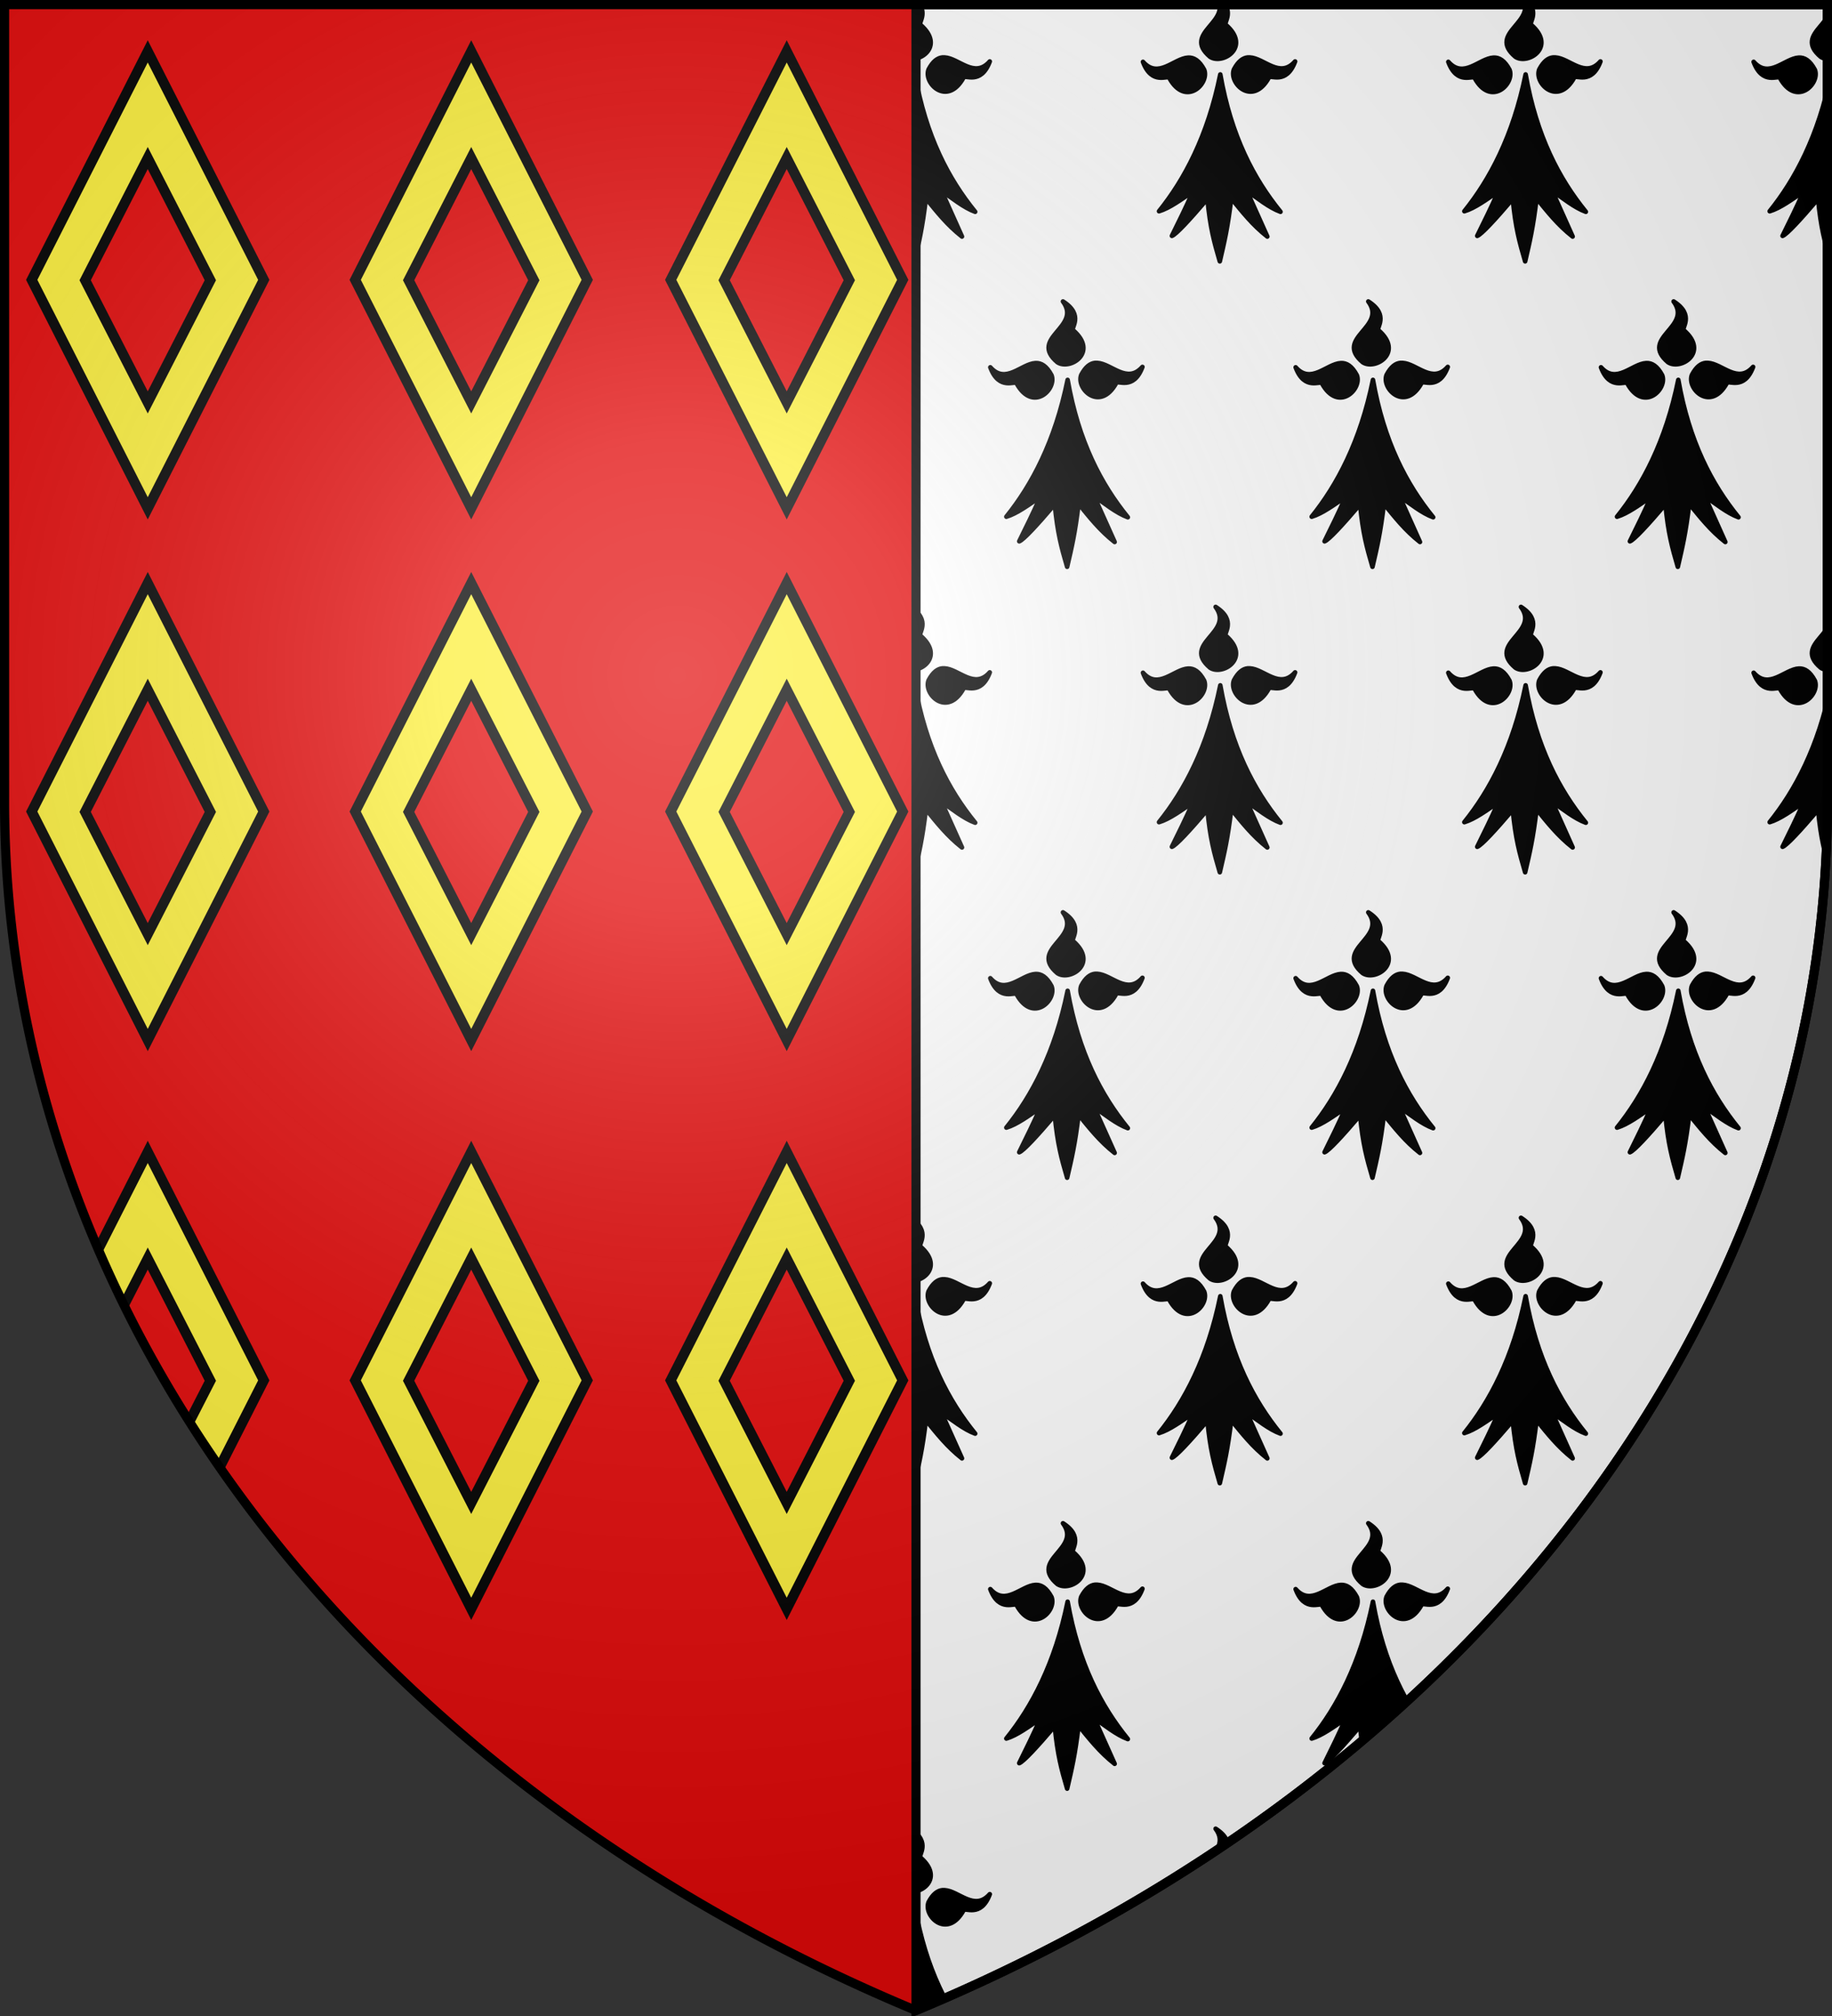 <svg width="600" height="660" version="1.0" xmlns="http://www.w3.org/2000/svg" xmlns:xlink="http://www.w3.org/1999/xlink">
<rect width="100%" height="100%" fill="#333333" stroke="none"/>
<defs>
<radialGradient id="sheen" gradientTransform="matrix(1.353,0,0,1.349,-77.69,-84.17)" cx="221.44" cy="226.33" r="300" gradientUnits="userSpaceOnUse">
	<stop stop-color="#FFF" stop-opacity=".31"/>
	<stop offset="0.19" stop-color="#FFF" stop-opacity=".25"/>
	<stop offset="0.6" stop-color="#6B6B6B" stop-opacity=".13"/>
	<stop offset="1" stop-color="#000" stop-opacity=".13"/>
</radialGradient>
<clipPath id="clipShield"><path id="shield" d="M1.5 1.5h597V261A550 445 0 0 1 300 658.2 550 445 0 0 1 1.5 261Z"/></clipPath>
<clipPath id="clipRight"><path id="right" d="M300 1.5H598.5V261A550 445 0 0 1 300 658.2Z"/></clipPath>
</defs>
<use xlink:href="#shield" fill="#E20909"/>
<use xlink:href="#right" fill="#FFF" stroke="#000" stroke-width="3"/>

<g id="diamond3">
<path id="diamond" d="M48.39 16.82l38 74.8-38 74.8-38-74.8 38-74.8Zm0 34.92l-20.5 40 20.5 40 20.5-40-20.5-40Z" fill="#FCEF3C" stroke="#000" stroke-width="3.3"/>
<use xlink:href="#diamond" x="105.94"/>
<use xlink:href="#diamond" x="209.27"/>
</g>
<use xlink:href="#diamond3" y="174.07"/>
<g clip-path="url(#clipShield)">
<use xlink:href="#diamond3" y="360.29"/>
</g>

<g clip-path="url(#clipRight)">
<g id="motif8">
<g id="motif4">
<path id="motif" d="M298.13-1.31c6.3 8.48-11.33 11.88-1.82 19.9 4.06 2.73 13.51-3.18 5.19-10.43-1.08-.62 3.75-4.92-3.37-9.47Zm10.53 20.12c-1.58.16-3.1 1.22-4.53 3.91-1.8 4.51 6.11 12.31 11.43 2.69.38-1.18 5.67 2.6 8.6-5.29-5.02 5.72-10.16-1.08-14.82-1.31-.22-.01-.46-.02-.68 0Zm-19.5.06c-4.66.23-9.8 7.09-14.82 1.38 2.93 7.88 8.25 4.11 8.63 5.28 5.33 9.63 13.2 1.83 11.41-2.69-1.65-3.07-3.4-4.05-5.22-3.97Zm10.5 5.5c-4.1 20.21-11.76 34.5-20.07 44.79 3.46-1.03 7.38-3.95 11.13-6.5-2.3 5.29-4.61 9.88-6.91 14.56 1.37-.5 5.72-5.2 11.63-12.13.92 9.52 2.19 14.02 4.06 20.47 1.49-6.44 2.57-10.86 3.75-20.65 3.56 4.37 7 8.77 11.81 12.53l-6.75-15.03c3.49 2.42 7.36 5.58 11.07 6.93-8.78-10.79-16.18-24.76-19.72-44.97Z" stroke="#000" stroke-width="1.5" stroke-linejoin="round"/>
<use xlink:href="#motif" x="100"/>
<use xlink:href="#motif" x="200"/>
<use xlink:href="#motif" x="300"/>
</g>
<use xlink:href="#motif4" x="50" y="100"/>
</g>
<use xlink:href="#motif8" y="200"/>
<use xlink:href="#motif8" y="400"/>
<use xlink:href="#motif4" y="600"/>
</g>

<use xlink:href="#shield" fill="url(#sheen)"/>
<use xlink:href="#shield" fill="none" stroke="#000" stroke-width="3"/>
</svg>